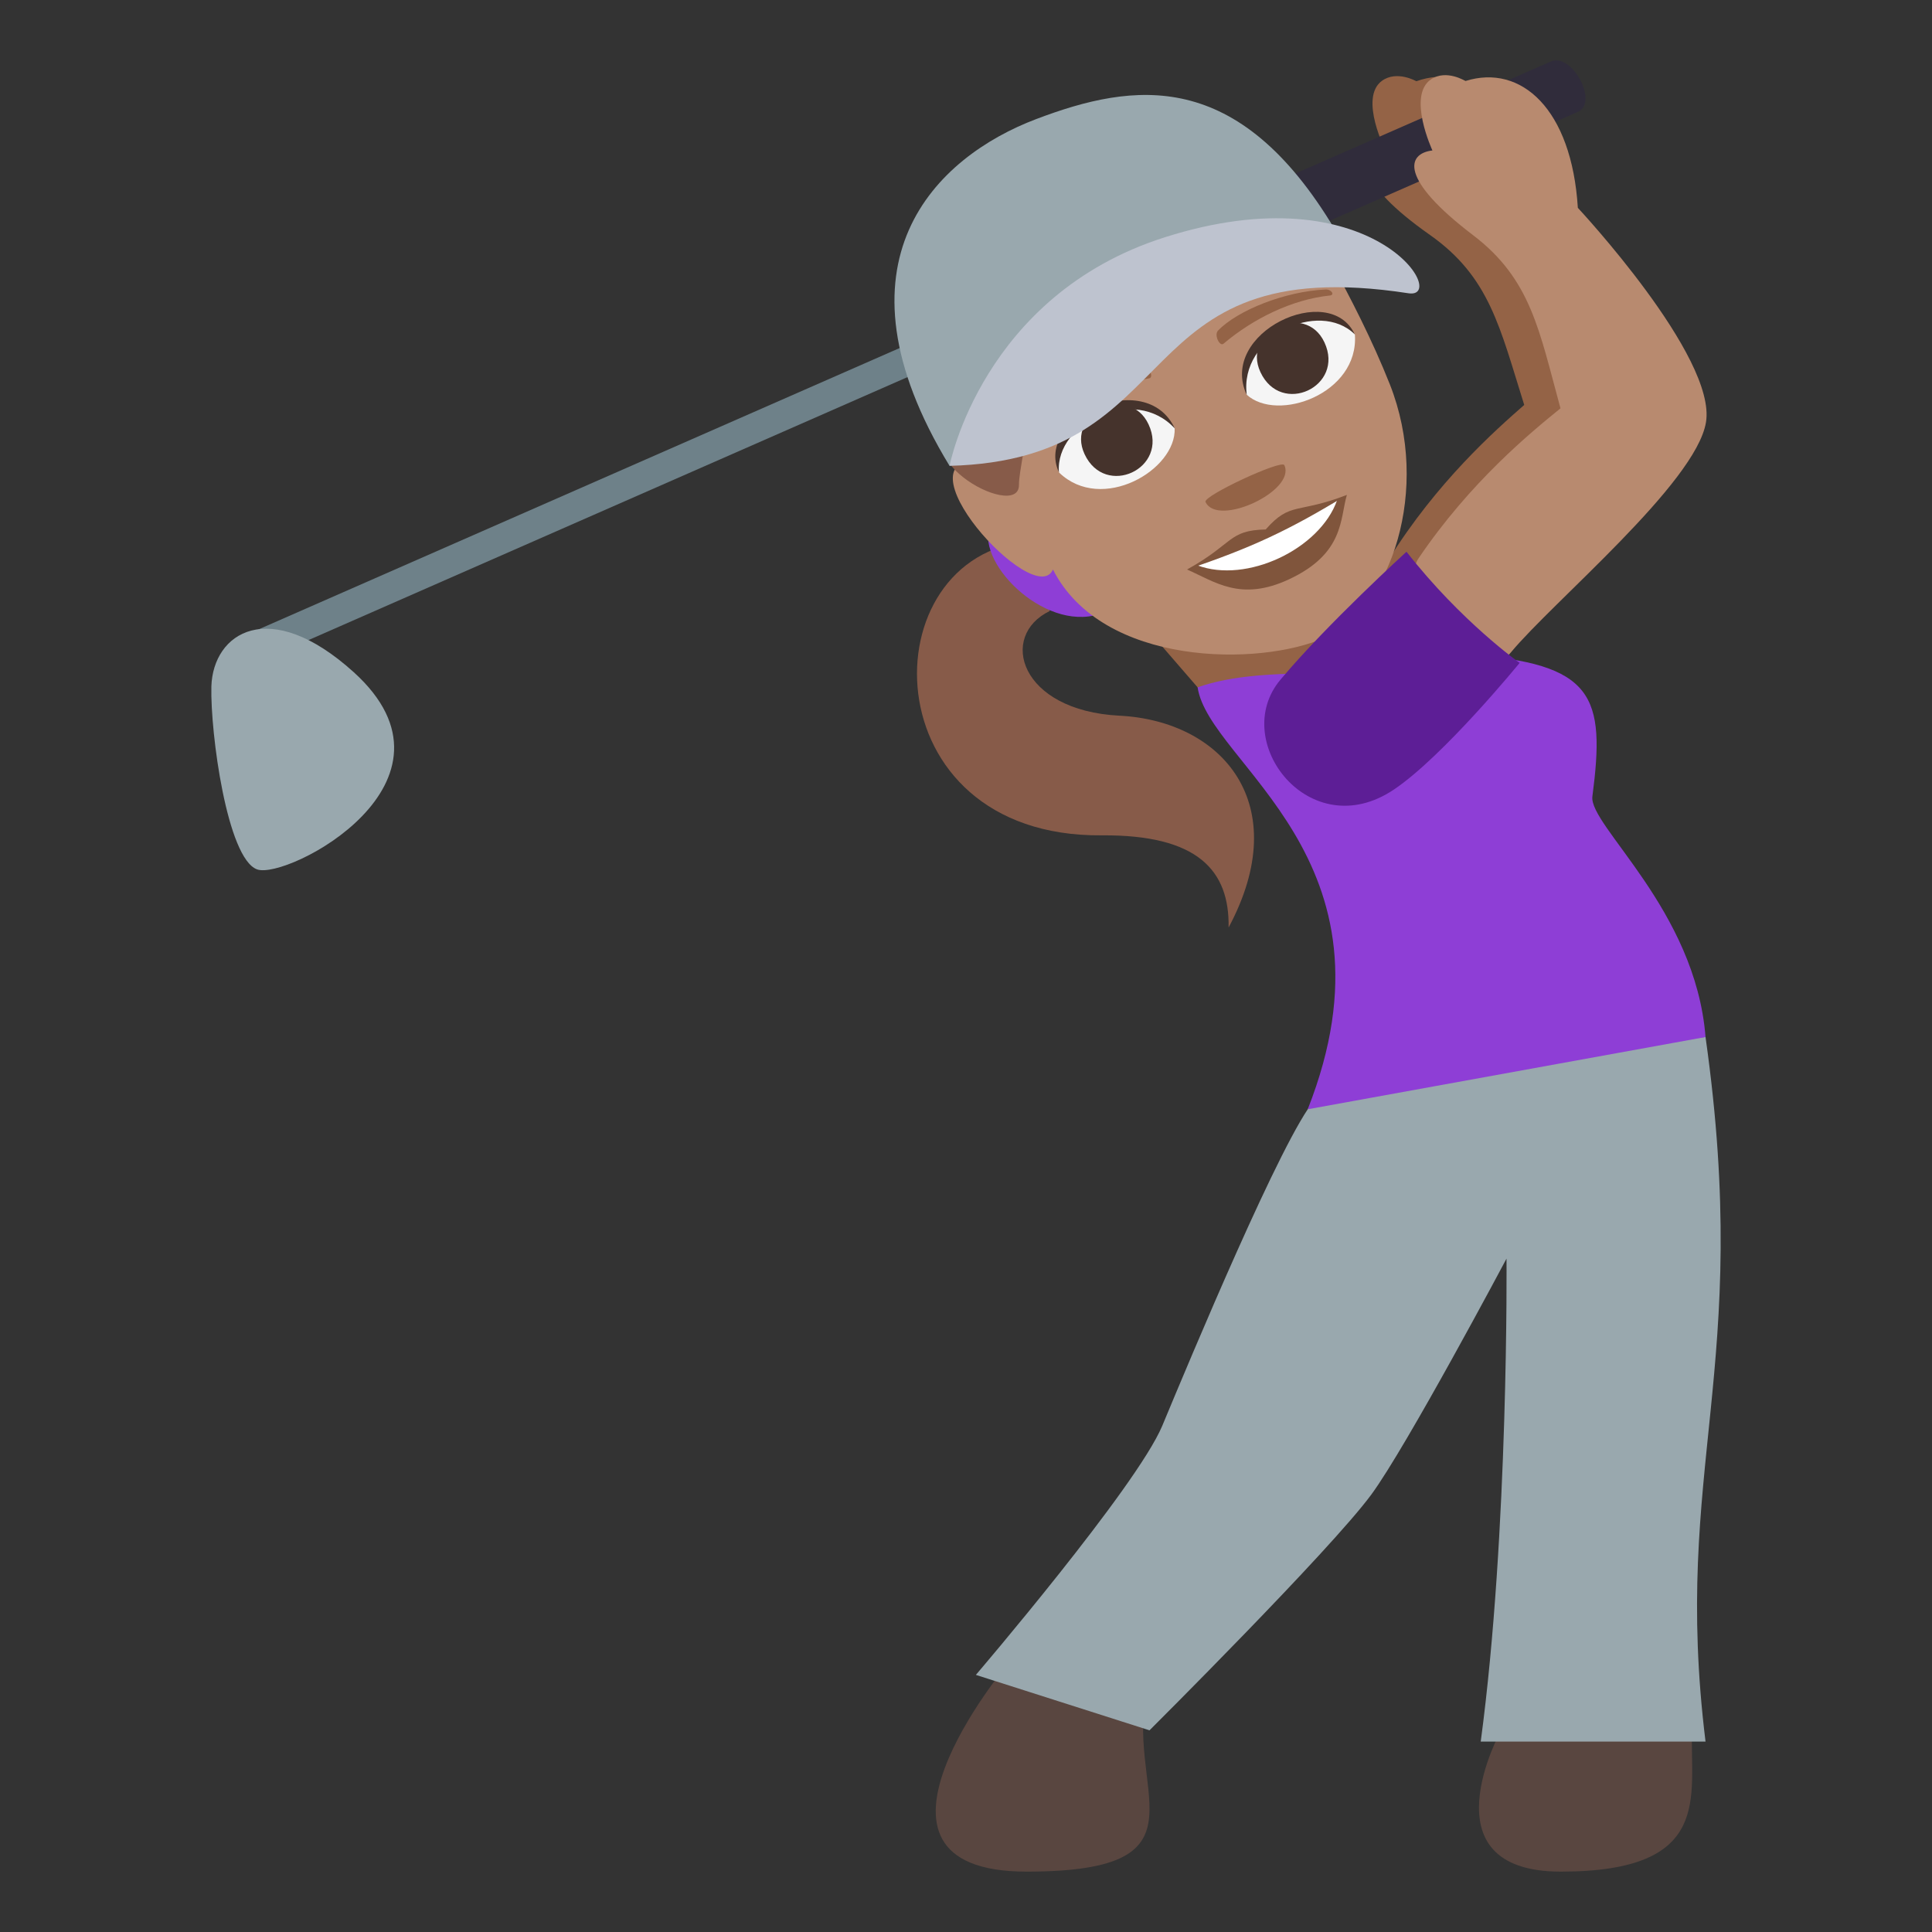 <?xml version="1.0" encoding="utf-8"?>
<!-- Generator: Adobe Illustrator 15.0.0, SVG Export Plug-In . SVG Version: 6.00 Build 0)  -->
<!DOCTYPE svg PUBLIC "-//W3C//DTD SVG 1.1//EN" "http://www.w3.org/Graphics/SVG/1.1/DTD/svg11.dtd">
<svg version="1.1" id="Layer_1" xmlns="http://www.w3.org/2000/svg" xmlns:xlink="http://www.w3.org/1999/xlink" x="0px" y="0px"
	 width="64px" height="64px" viewBox="0 0 64 64" enable-background="new 0 0 64 64" xml:space="preserve">
<rect x="0" y="0" width="64" height="64" fill="#333333" stroke="none"/>
<path fill="#875B49" d="M40.699,30.725c0.033-1.887-1.016-3.078-4.203-3.053c-7.695,0.064-7.713-9.307-2.395-9.742l0.672,2.311
	c-1.705,0.824-0.998,3.299,2.311,3.467C40.496,23.881,42.889,26.639,40.699,30.725z"/>
<path fill="#8E3ED6" d="M32.781,17.441c0.688-2.012,7.035,1.422,3.801,2.836C34.764,21.07,32.344,18.717,32.781,17.441z"/>
<path fill="#946346" d="M50.803,6.754c-0.33-3.264-2.066-4.709-3.885-4.063c0,0-0.646-0.371-1.139-0.014
	C45,3.244,45.918,5.031,45.918,5.031c-0.848,0.131-1.066,0.982,1.451,2.752c1.982,1.393,2.32,3.08,3.123,5.631
	c-0.953,0.836-2.891,2.543-4.504,5.141c-0.705,1.139,2.049,4.482,3.184,2.998c1.314-1.721,5.898-5.826,6.156-7.85
	C55.609,11.523,50.803,6.754,50.803,6.754z"/>
<polygon fill="#6E8189" points="7.82,21.176 37.891,7.979 38.324,8.865 8.246,22.07 "/>
<path fill="#302C3B" d="M51.375,2.037c0.697-0.305,1.588,1.363,0.9,1.666l-15.691,6.881c-0.682,0.301-1.59-1.369-0.896-1.668
	L51.375,2.037z"/>
<path fill="#99A8AE" d="M7.002,22.74c-0.037,1.549,0.523,5.693,1.512,6.059c0.986,0.365,7.229-2.889,3.203-6.533
	C8.914,19.734,7.057,20.965,7.002,22.74z"/>
<path fill="#594640" d="M49.725,57.318c0,0-2.592,4.682,1.977,4.682c5.088,0,4.268-2.514,4.35-4.682H49.725z"/>
<path fill="#594640" d="M33.375,55.131c0,0-5.748,6.869,0.631,6.869s3.104-2.787,4.047-6.197L33.375,55.131z"/>
<path fill="#99A8AE" d="M43.551,36.436c2.791-1.701,12.947-2.082,12.947-2.082c1.559,11.027-1.117,14.256,0,23.338h-7.447
	c0.934-6.963,0.854-15.998,0.854-15.998s-3.316,6.242-4.482,7.82c-1.367,1.854-7.344,7.805-7.344,7.805l-5.752-1.836
	c0,0,5.316-6.217,6.172-8.246C39.438,44.982,42.502,37.629,43.551,36.436z"/>
<path fill="#8E3ED6" d="M43.32,36.746l13.178-2.393c-0.33-4.219-3.873-7.01-3.748-7.969c0.432-3.309,0.084-4.426-4.197-4.701
	c-2.115-0.137-9.082-0.287-8.881,1.084C40.045,25.301,46.598,28.426,43.32,36.746z"/>
<path fill="#946346" d="M39.672,22.768c2.006-0.697,4.398-0.283,6.064-0.697l-1.25-4.207l-7.354,1.971L39.672,22.768z"/>
<path fill="#B88A6F" d="M32.602,15.238c0.803-1.172,10.426-8.359,10.426-8.359s1.855,2.928,3.014,5.857
	c1.373,3.48,0.031,7.41-2.146,8.383c-2.164,0.969-7.383,0.965-9.016-2.254C34.289,20.252,29.496,14.982,32.602,15.238z"/>
<path fill="#B88A6F" d="M52.268,6.885c-0.203-3.275-1.879-4.781-3.725-4.201c0,0-0.631-0.396-1.137-0.057
	c-0.801,0.539,0.045,2.357,0.045,2.357c-0.852,0.102-1.104,0.941,1.342,2.803c1.926,1.463,2.195,3.162,2.9,5.74
	c-0.988,0.801-2.99,2.438-4.705,4.973c-0.752,1.113,1.873,4.555,3.063,3.111c1.383-1.672,6.127-5.607,6.461-7.619
	C56.879,11.822,52.268,6.885,52.268,6.885z"/>
<path fill="#5D1E96" d="M46.176,26.154c-2.785,1.875-5.463-1.6-3.764-3.633c1.568-1.869,4.18-4.244,4.18-4.244
	c1.816,2.32,3.748,3.682,3.748,3.682S47.822,25.047,46.176,26.154z"/>
<path fill="#875B49" d="M33.754,16.07c0-0.986,1.117-3.811-1.744-2.402C29.42,14.943,33.754,17.313,33.754,16.07z"/>
<path fill="#F5F5F5" d="M44.883,11.084c0.137,1.961-2.572,2.926-3.59,1.986C40.785,11.033,43.705,9.479,44.883,11.084z"/>
<path fill="#45332C" d="M41.754,12.328c0.684,1.467,2.803,0.479,2.119-0.988C43.238,9.98,41.119,10.969,41.754,12.328z"/>
<path fill="#45332C" d="M44.877,11.074c-0.832-1.785-4.539-0.055-3.576,2.01C41.041,11.143,43.688,9.908,44.877,11.074z"/>
<path fill="#F5F5F5" d="M35.084,15.654c1.412,1.363,3.893-0.09,3.828-1.473C37.68,12.482,34.609,13.719,35.084,15.654z"/>
<path fill="#45332C" d="M38.047,14.057c0.684,1.465-1.436,2.453-2.119,0.988C35.295,13.686,37.412,12.697,38.047,14.057z"/>
<path fill="#45332C" d="M35.078,15.643c-0.83-1.783,2.877-3.512,3.84-1.447C37.598,12.748,34.949,13.982,35.078,15.643z"/>
<path fill="#80553C" d="M44.617,16.395c-0.234,0.795-0.08,1.939-1.92,2.797c-1.604,0.748-2.455,0.074-3.375-0.326L44.617,16.395z"/>
<path fill="#FFFFFF" d="M44.295,16.566c-0.57,1.625-3.004,2.777-4.635,2.16L44.295,16.566z"/>
<path fill="#80553C" d="M41.928,17.539c-1.25,0.029-1.055,0.471-2.605,1.326c2.129-0.717,3.377-1.299,5.295-2.471
	C42.965,17.035,42.754,16.602,41.928,17.539z"/>
<path fill="#946346" d="M43.91,9.59c-1.338,0.061-2.916,0.688-3.563,1.363c-0.135,0.143,0.055,0.539,0.184,0.432
	c0.988-0.836,2.279-1.467,3.523-1.596C44.223,9.773,44.111,9.58,43.91,9.59z"/>
<path fill="#946346" d="M34.523,13.969c0.906-0.986,2.4-1.793,3.334-1.854c0.197-0.012,0.377,0.389,0.211,0.418
	c-1.275,0.219-2.588,0.803-3.486,1.674C34.463,14.324,34.387,14.117,34.523,13.969z"/>
<path fill="#946346" d="M42.545,15.408c0.398,0.852-2.215,2.07-2.611,1.219C39.842,16.432,42.455,15.213,42.545,15.408z"/>
<path fill="#99A8AE" d="M44.215,7.594c-3.201-5.352-6.641-4.883-9.893-3.648c-3.295,1.248-6.988,4.717-2.867,11.486
	C31.455,15.432,34.742,6.76,44.215,7.594z"/>
<path fill="#BEC3CF" d="M46.658,9.715c1.375,0.209-1.164-4.049-8.072-1.855c-6.051,1.922-7.131,7.572-7.131,7.572
	C39.51,15.223,37.16,8.256,46.658,9.715z"/>
</svg>
